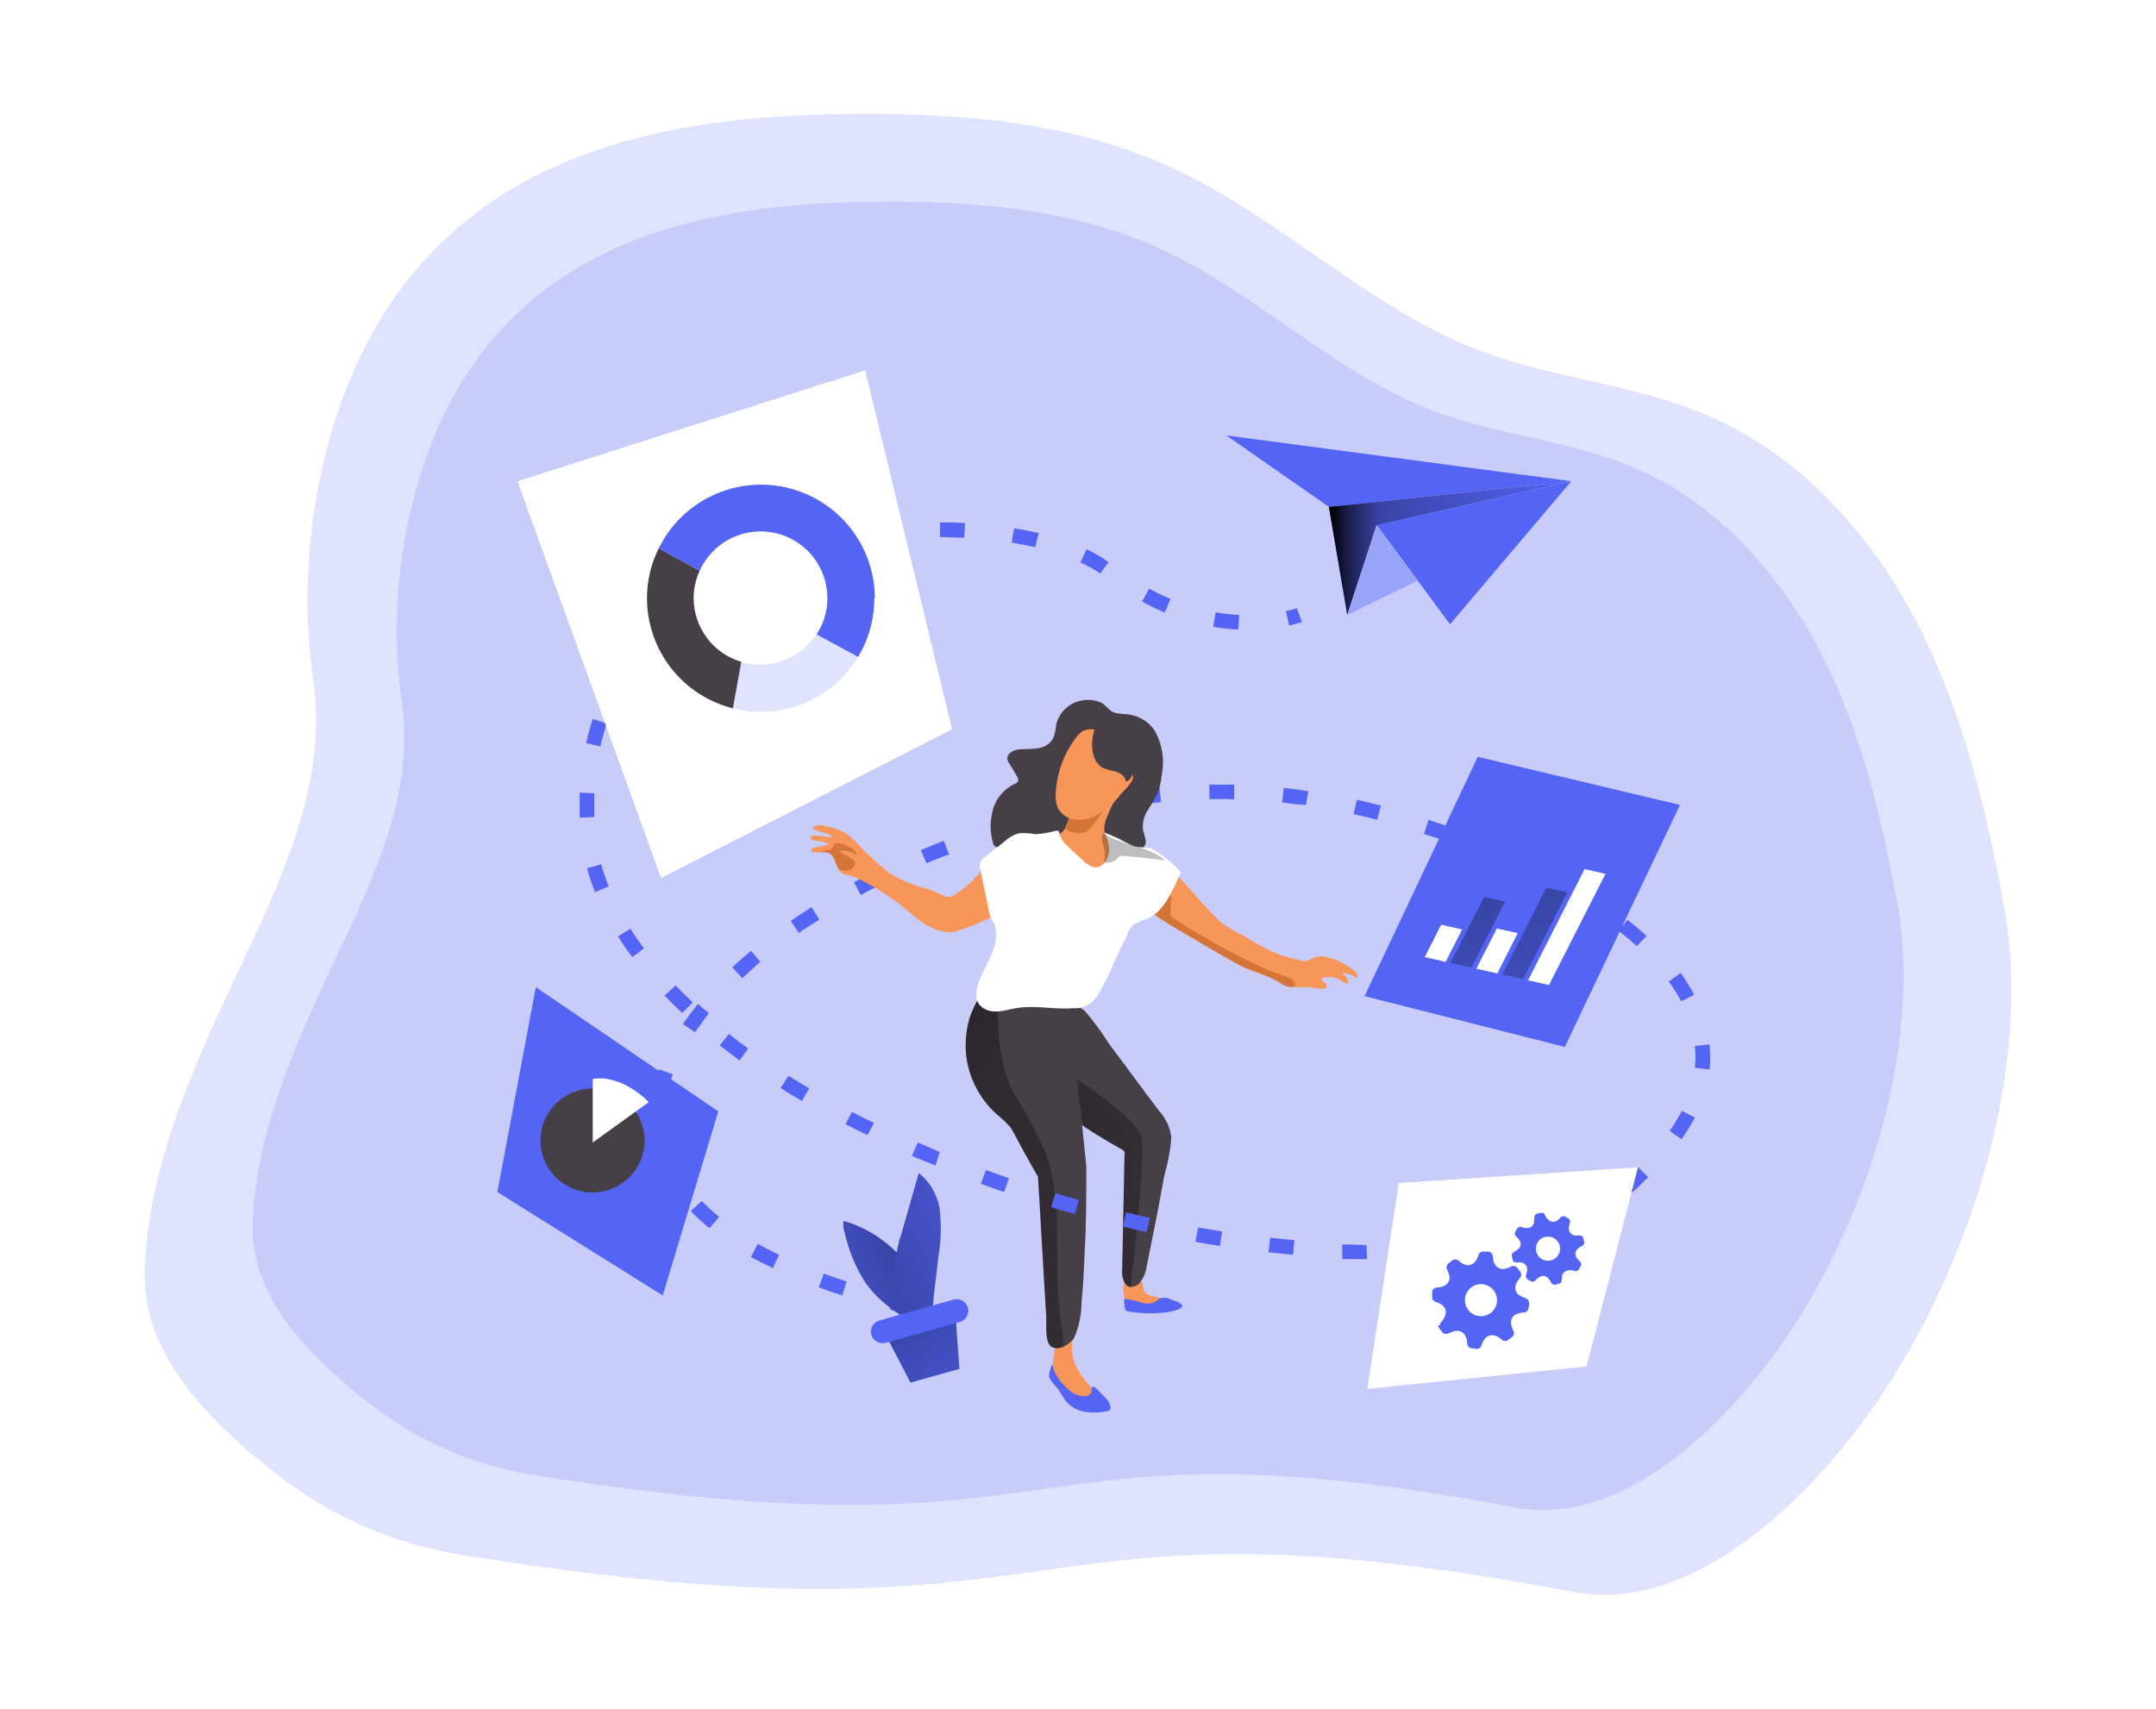 <svg width="492" height="390" viewBox="0 0 492 390" fill="none" xmlns="http://www.w3.org/2000/svg">
<path opacity="0.18" d="M121.253 336.551C107.582 334.309 94.713 328.611 83.868 319.999C71.114 309.967 57.229 296.449 57.656 279.671C58.108 261.89 64.762 244.761 71.968 228.735C81.709 207.092 95.267 184.27 91.677 160.169C88.087 136.068 92.907 107.226 105.612 86.812C125.697 54.66 160.848 46.861 195.998 46.108C219.223 45.632 243.125 47.011 264.291 56.566C286.536 66.598 304.463 85.157 327.059 93.759C342.124 99.427 358.595 100.555 373.333 106.926C391.887 114.976 406.198 130.926 415.463 148.883C424.728 166.84 429.448 186.778 433.038 206.565C438.913 240.021 424.954 281.803 404.842 309.19C391.435 327.397 368.989 348.489 345.915 344.075C228.437 321.804 251.009 357.592 121.253 336.551Z" fill="#5464F4"/>
<g opacity="0.18" filter="url(#filter0_d_20_844)">
<path d="M104.923 354.814C89.464 352.276 74.912 345.827 62.65 336.08C48.228 324.726 32.528 309.427 33.011 290.438C33.522 270.313 41.045 250.926 49.193 232.789C60.209 208.293 75.539 182.463 71.479 155.185C67.419 127.908 72.87 95.265 87.236 72.16C109.948 35.771 149.694 26.944 189.44 26.092C215.7 25.553 242.728 27.114 266.66 37.929C291.814 49.282 312.084 70.287 337.635 80.023C354.669 86.438 373.293 87.715 389.958 94.925C410.938 104.036 427.121 122.089 437.597 142.412C448.073 162.735 453.41 185.301 457.47 207.697C464.113 245.562 448.328 292.85 425.588 323.846C410.427 344.453 385.047 368.325 358.956 363.329C226.12 338.124 251.642 378.628 104.923 354.814Z" fill="#5464F4"/>
</g>
<path d="M279.857 99.377L358.569 109.835L303.258 115.703L279.857 99.377Z" fill="#5464F4"/>
<path d="M303.258 115.703L307.451 140.381L314.154 119.891L358.569 109.835L303.258 115.703Z" fill="#5464F4"/>
<path d="M303.258 115.703L307.451 140.381L314.154 119.891L358.569 109.835L303.258 115.703Z" fill="url(#paint0_linear_20_844)"/>
<path d="M330.901 142.488L314.154 119.891L358.569 109.835L330.901 142.488Z" fill="#5464F4"/>
<path d="M307.451 140.381L323.544 132.531L314.154 119.891L307.451 140.381Z" fill="white"/>
<path opacity="0.59" d="M307.451 140.381L323.544 132.531L314.154 119.891L307.451 140.381Z" fill="#5464F4"/>
<path d="M294.169 142.764L293.441 139.478C294.29 139.311 295.128 139.094 295.951 138.826L297.106 141.961C296.146 142.292 295.164 142.56 294.169 142.764Z" fill="#5464F4"/>
<path d="M192.182 295.672C190.349 295.07 188.567 294.468 186.834 293.816L187.989 290.681C189.671 291.308 191.429 291.91 193.212 292.487L192.182 295.672ZM176.364 289.427C174.607 288.574 172.9 287.697 171.343 286.919L172.925 283.885C174.456 284.737 176.088 285.59 177.796 286.393L176.364 289.427ZM311.945 287.371H306.296V284.01L311.844 284.16L311.945 287.371ZM323.243 287.17L323.067 283.834C324.95 283.834 326.808 283.609 328.591 283.433L328.867 286.769C327.11 286.944 325.227 287.07 323.293 287.17H323.243ZM295.073 286.393L289.474 285.816L289.85 282.48C291.708 282.706 293.541 282.881 295.374 283.057L295.073 286.393ZM340.266 285.189L339.689 281.903C341.521 281.577 343.354 281.201 345.087 280.8L345.84 284.06C343.957 284.587 342.074 284.963 340.166 285.289L340.266 285.189ZM356.762 280.775L355.582 277.665C357.339 276.988 359.021 276.286 360.603 275.533L362.059 278.543C360.277 279.446 358.494 280.198 356.661 280.875L356.762 280.775ZM161.903 280.323C160.399 279.11 158.974 277.803 157.634 276.411L160.145 274.104C161.39 275.397 162.715 276.612 164.112 277.74L161.903 280.323ZM371.901 272.549L369.843 269.89C370.721 269.213 371.575 268.486 372.353 267.734L373.785 266.329L376.119 268.712L374.563 270.191C373.785 271.094 372.755 271.897 371.801 272.649L371.901 272.549ZM150.956 266.831C150.101 265.064 149.428 263.216 148.947 261.313L152.211 260.586C152.584 262.315 153.149 263.997 153.893 265.602L150.956 266.831ZM213.473 266.028L208.075 263.821L209.431 260.762C211.113 261.489 212.82 262.216 214.452 262.918L213.473 266.028ZM383.752 260.034L381.015 258.103C382.044 256.645 382.975 255.12 383.802 253.539L386.765 255.069C385.836 256.827 384.787 258.519 383.627 260.135L383.752 260.034ZM197.957 259.081C196.25 258.254 194.567 257.401 192.935 256.573L194.442 253.79C196.074 254.642 197.731 255.495 199.463 256.297L197.957 259.081ZM182.968 251.282C181.336 250.329 179.704 249.35 178.147 248.347L179.93 245.513C181.461 246.491 183.068 247.47 184.675 248.423L182.968 251.282ZM152.085 250.303L148.796 249.677C149.184 247.765 149.721 245.886 150.403 244.059L153.542 245.212C152.948 246.83 152.478 248.49 152.136 250.178L152.085 250.303ZM390.104 244.084L386.765 243.733C386.861 242.9 386.911 242.063 386.916 241.225C386.913 240.387 386.862 239.549 386.765 238.717L390.104 238.366C390.205 239.341 390.255 240.32 390.255 241.3C390.262 242.187 390.228 243.074 390.155 243.958L390.104 244.084ZM168.782 242.027C167.25 240.899 165.719 239.77 164.263 238.617L166.321 235.983C167.753 237.112 169.234 238.215 170.74 239.319L168.782 242.027ZM158.613 235.582L155.827 233.726C156.881 232.196 158.036 230.666 159.266 229.137L161.777 231.243C160.697 232.673 159.593 234.152 158.613 235.582ZM155.701 231.218C154.295 229.914 152.939 228.56 151.659 227.231L154.169 224.898C155.425 226.202 156.68 227.406 158.086 228.786L155.701 231.218ZM383.652 228.535C382.812 226.966 381.864 225.458 380.815 224.02L383.526 222.039C384.666 223.64 385.698 225.316 386.614 227.055L383.652 228.535ZM169.385 223.268L167.1 220.76C168.456 219.506 169.887 218.252 171.368 216.998L173.502 219.506C172.071 220.81 170.69 222.039 169.385 223.268ZM144.277 218.453C143.122 216.898 142.017 215.318 141.038 213.738L143.875 211.957C144.804 213.462 145.859 214.967 146.964 216.447L144.277 218.453ZM373.508 215.945C372.228 214.766 370.822 213.587 369.34 212.434L371.399 209.926C372.956 211.13 374.412 212.434 375.768 213.613L373.508 215.945ZM182.29 212.935L180.457 210.177C181.988 209.123 183.595 208.07 185.177 207.042L186.985 209.876C185.478 210.854 183.796 211.882 182.29 212.935ZM360.277 206.139C358.745 205.186 357.138 204.258 355.506 203.355L357.138 200.421C358.82 201.349 360.478 202.327 362.034 203.28L360.277 206.139ZM196.45 204.283L194.869 201.349C196.501 200.446 198.208 199.568 199.89 198.841L201.397 201.85C199.739 202.502 198.032 203.38 196.45 204.258V204.283ZM135.791 203.631C135.088 201.825 134.46 199.969 133.958 198.164L137.197 197.286C137.674 198.966 138.251 200.697 138.904 202.302L135.791 203.631ZM345.639 198.389L340.618 196.157L341.923 193.073C343.656 193.825 345.413 194.577 347.095 195.355L345.639 198.389ZM211.44 197.11L210.134 194.026C211.841 193.298 213.624 192.571 215.356 191.894L216.587 195.004C214.879 195.581 213.097 196.308 211.44 197.035V197.11ZM330.223 192.095C328.491 191.493 326.733 190.891 324.95 190.314L325.98 187.129C327.788 187.706 329.595 188.333 331.328 188.935L330.223 192.095ZM227.031 191.091L225.977 187.906C227.785 187.33 229.592 186.753 231.4 186.226L232.354 189.436C230.672 190.038 228.789 190.59 227.031 191.091ZM314.28 187.104C312.497 186.652 310.664 186.201 308.882 185.8L309.635 182.539C311.443 182.941 313.301 183.392 315.133 183.869L314.28 187.104ZM132.276 186.627C132.276 185.724 132.276 184.847 132.276 183.969C132.276 183.091 132.276 181.912 132.276 180.909L135.615 181.06C135.615 182.013 135.615 182.966 135.615 183.969C135.615 184.972 135.615 185.649 135.615 186.477L132.276 186.627ZM243.075 186.627L242.322 183.568C244.155 183.141 246.013 182.74 247.845 182.364L248.498 185.649C246.69 185.875 244.858 186.276 243.075 186.677V186.627ZM298.01 183.718L295.951 183.568L292.587 183.166L292.938 179.831L296.428 180.257L298.562 180.583L298.01 183.718ZM259.445 183.718L258.993 180.408C260.876 180.157 262.759 179.956 264.617 179.781L264.944 183.091C263.111 183.242 261.278 183.568 259.445 183.693V183.718ZM275.991 182.414V179.078C277.874 179.078 279.757 179.078 281.64 179.078V182.439C279.682 182.339 277.824 182.364 275.991 182.389V182.414ZM137.021 170.351L133.757 169.624C134.159 167.743 134.686 165.887 135.263 164.081L138.452 165.134C137.881 166.846 137.403 168.587 137.021 170.351ZM142.846 155.303L139.959 153.623C140.931 151.966 141.987 150.358 143.122 148.808L145.834 150.789C144.738 152.228 143.724 153.726 142.796 155.278L142.846 155.303ZM282.594 143.692C280.667 143.594 278.747 143.385 276.845 143.065L277.397 139.754C279.175 140.054 280.969 140.255 282.77 140.356L282.594 143.692ZM153.09 142.739L150.83 140.231C152.236 138.977 153.717 137.723 155.274 136.569L157.283 139.253C155.827 140.381 154.395 141.535 153.09 142.739ZM265.822 139.804C264.045 139.066 262.31 138.228 260.625 137.296L262.232 134.362C263.816 135.22 265.441 135.999 267.103 136.695L265.822 139.804ZM166.522 133.409L164.941 130.45C166.598 129.597 168.33 128.744 169.962 127.942L171.318 131.002C169.761 131.804 168.079 132.607 166.522 133.409ZM251.084 130.901C249.652 129.924 248.131 129.084 246.54 128.393L247.946 125.359C249.706 126.18 251.387 127.163 252.967 128.293L251.084 130.901ZM181.763 127.24L180.783 124.03C182.566 123.503 184.424 123.001 186.282 122.525L187.06 125.785C185.278 126.211 183.495 126.713 181.763 127.24ZM236.246 124.907C234.538 124.506 232.731 124.155 230.873 123.854L231.4 120.569C233.333 120.87 235.216 121.246 237.024 121.672L236.246 124.907ZM198.032 123.704L197.555 120.393C199.413 120.142 201.321 119.917 203.204 119.741L203.506 123.077C201.547 123.377 199.714 123.377 198.032 123.704ZM220.051 122.725C218.244 122.725 216.386 122.575 214.528 122.575V119.239C216.436 119.239 218.344 119.239 220.202 119.39L220.051 122.725Z" fill="#5464F4"/>
<path d="M205.866 299.559L203.054 298.932L203.882 295.672C204.786 295.923 205.665 296.148 206.569 296.349L205.866 299.559Z" fill="#5464F4"/>
<path d="M241.016 165.41C240.939 166.541 240.676 167.651 240.238 168.696C239.856 169.277 239.349 169.765 238.754 170.125C238.159 170.485 237.491 170.708 236.798 170.777C235.417 171.003 234.011 170.903 232.63 171.028C231.249 171.153 229.743 171.956 229.894 173.235C229.965 173.627 230.128 173.997 230.371 174.313L232.053 177.147C232.271 177.425 232.378 177.773 232.354 178.125C232.354 178.602 231.726 178.853 231.274 179.053C230.136 179.633 229.131 180.443 228.322 181.432C227.514 182.421 226.921 183.566 226.579 184.797C225.894 187.258 225.894 189.859 226.579 192.32C226.6 192.493 226.656 192.659 226.742 192.81C226.828 192.961 226.944 193.093 227.082 193.198C227.312 193.323 227.572 193.384 227.835 193.374C228.623 193.507 229.376 193.799 230.049 194.229C230.722 194.66 231.301 195.222 231.752 195.882C232.623 197.25 233.403 198.674 234.087 200.145C235.968 203.669 238.715 206.658 242.071 208.829C245.426 211.001 249.28 212.285 253.269 212.559C253.922 212.624 254.581 212.547 255.202 212.334C255.945 211.958 256.544 211.35 256.909 210.603C258.642 207.443 258.139 203.656 258.265 200.195C258.257 198.478 258.581 196.775 259.219 195.179C259.621 194.276 259.997 194.226 260.575 193.7C260.85 193.519 261.076 193.273 261.234 192.985C261.391 192.696 261.475 192.373 261.479 192.044C261.345 191.191 261.135 190.352 260.851 189.537C260.643 187.961 260.999 186.362 261.855 185.022C262.706 183.711 263.486 182.355 264.19 180.959C264.68 179.663 264.984 178.303 265.094 176.922C265.811 173.396 265.213 169.73 263.412 166.614C262.708 165.619 261.799 164.784 260.747 164.166C259.696 163.548 258.524 163.16 257.311 163.028C256.315 162.999 255.323 162.882 254.348 162.677C252.867 162.2 252.365 160.67 250.808 160.169C249.461 159.699 248.009 159.612 246.615 159.918C245.257 160.209 244.009 160.88 243.018 161.853C242.027 162.825 241.333 164.059 241.016 165.41Z" fill="#473F47"/>
<path d="M248.574 316.136C249.492 316.937 250.28 317.876 250.909 318.92C251.032 319.114 251.085 319.344 251.059 319.572C251.059 319.923 250.582 320.124 250.205 320.224C248.649 320.626 247.003 320.496 245.529 319.855C244.055 319.214 242.837 318.1 242.071 316.688C240.908 315.025 240.278 313.049 240.263 311.02L240.69 307.76C240.741 307.254 240.86 306.756 241.041 306.28C241.284 305.817 241.597 305.393 241.97 305.026C242.59 304.328 243.341 303.757 244.18 303.346C244.277 303.312 244.384 303.312 244.481 303.346C244.682 303.346 244.782 303.597 244.833 303.772C244.972 304.609 244.921 305.466 244.682 306.28C244.39 308.669 244.95 311.085 246.264 313.102C246.899 314.209 247.675 315.229 248.574 316.136Z" fill="#F89659"/>
<path d="M256.985 297.678C257.032 297.932 257.135 298.171 257.286 298.38C257.418 298.553 257.59 298.691 257.788 298.782C258.645 299.137 259.581 299.258 260.5 299.133C261.629 299.133 262.734 298.907 263.839 298.732C264.153 298.735 264.463 298.658 264.74 298.509C265.017 298.36 265.251 298.143 265.421 297.879C265.502 297.581 265.479 297.265 265.356 296.982C265.232 296.7 265.016 296.467 264.743 296.324C264.195 296.044 263.598 295.874 262.985 295.822C262.367 295.743 261.793 295.461 261.353 295.02C260.726 294.242 261.002 293.013 260.349 292.261C259.948 291.961 259.482 291.762 258.988 291.679C258.495 291.596 257.988 291.632 257.512 291.785C255.478 292.412 256.558 296.249 256.985 297.678Z" fill="#F89659"/>
<path d="M265.822 267.809C265.697 268.335 265.596 268.862 265.496 269.389C264.366 275.909 262.985 282.405 261.705 288.9C261.545 290.33 260.969 291.682 260.048 292.788C259.796 293.099 259.473 293.346 259.106 293.508C258.739 293.669 258.339 293.74 257.939 293.716H257.713C256.658 293.365 256.056 291.885 256.056 290.405L256.608 263.821C256.695 263.509 256.695 263.18 256.608 262.868C256.4 262.586 256.124 262.362 255.804 262.216C255.051 261.815 254.323 261.389 253.595 260.962C251.36 259.683 249.176 258.304 247.042 256.874C244.18 254.943 241.393 252.912 238.706 250.73C236.754 249.542 235.205 247.794 234.262 245.714C233.369 243.156 232.346 240.645 231.199 238.19C229.872 235.091 228.293 232.105 226.479 229.262C226.253 228.936 225.399 227.281 224.922 227.206L243.175 229.212C244.794 229.141 246.377 229.698 247.594 230.767C249.583 233.086 251.396 235.551 253.018 238.14C256.809 243.156 260.55 248.347 264.416 253.438C266.003 255.141 267.013 257.3 267.304 259.608C267.088 262.384 266.592 265.132 265.822 267.809Z" fill="#473F47"/>
<path d="M245.084 305.453C244.837 305.795 244.541 306.1 244.205 306.356C243.688 306.805 243.114 307.185 242.498 307.484H242.322C241.622 307.773 240.837 307.773 240.137 307.484C238.305 306.707 238.857 302.217 238.757 300.462C238.581 297.703 238.43 294.97 238.254 292.211C237.953 286.844 237.627 281.477 237.325 276.085C237.175 273.577 236.999 271.069 236.873 268.561L235.944 266.931L235.518 266.204L235.015 265.326L234.488 264.348C234.187 263.846 233.886 263.295 233.559 262.718C233.032 261.74 232.53 260.711 232.003 259.708C231.674 259.035 231.305 258.381 230.898 257.752C230.763 257.54 230.612 257.338 230.446 257.15C229.441 256.062 228.358 255.048 227.207 254.116C223.734 250.884 221.423 246.601 220.629 241.927C220.421 240.651 220.337 239.357 220.378 238.065C220.405 236.056 220.726 234.062 221.332 232.146C221.807 230.779 222.412 229.46 223.14 228.209C223.711 227.096 224.476 226.094 225.399 225.249C225.831 224.85 226.323 224.52 226.856 224.271C230.32 222.691 233.835 226.629 236.246 228.71C238.656 230.792 242.824 233.726 244.13 236.861C245.435 239.996 247.896 266.329 247.896 266.329C247.896 272.8 247.896 279.27 247.519 285.715C247.368 289.552 247.193 293.39 246.816 297.202C246.799 300.04 246.21 302.846 245.084 305.453Z" fill="#473F47"/>
<path d="M242.498 307.484H242.322C241.622 307.773 240.837 307.773 240.137 307.484C238.305 306.707 238.857 302.217 238.756 300.462C238.581 297.703 238.43 294.97 238.254 292.211C237.953 286.844 237.627 281.477 237.325 276.085C237.175 273.577 236.999 271.069 236.873 268.561L235.944 266.931L235.518 266.204L235.015 265.326L234.488 264.348C234.187 263.846 233.886 263.295 233.559 262.718L231.777 259.533L230.446 257.025C229.441 255.937 228.358 254.923 227.207 253.99C223.758 250.792 221.449 246.556 220.629 241.927C220.421 240.651 220.337 239.357 220.378 238.065C220.405 236.056 220.726 234.062 221.332 232.146C221.807 230.779 222.412 229.46 223.14 228.209C223.711 227.096 224.476 226.094 225.399 225.249C225.601 225.435 225.779 225.646 225.927 225.876C227.835 228.61 227.734 232.196 227.935 235.532C228.061 239.693 228.911 243.8 230.446 247.67L231.124 249.05C231.214 249.247 231.315 249.439 231.425 249.626C234.042 253.773 236.366 258.097 238.38 262.567C242.322 272.599 240.891 283.584 241.393 294.217C241.548 297.159 241.866 300.089 242.347 302.995C242.643 304.473 242.694 305.99 242.498 307.484Z" fill="url(#paint1_linear_20_844)"/>
<path d="M298.738 225.325C297.709 225.325 296.679 225.325 295.675 225.325C294.62 225.241 293.586 224.987 292.612 224.572C291.683 224.146 290.905 223.494 289.951 223.093C287.992 222.24 285.858 221.839 283.95 220.861C281.063 219.406 278.276 217.751 275.514 216.121L268.835 212.158C266.579 210.869 264.392 209.462 262.282 207.945L261.052 206.992C260.449 206.49 259.696 205.938 258.943 206.164C258.637 206.309 258.364 206.513 258.139 206.766C257.266 207.961 256.713 209.36 256.533 210.829C256.202 212.109 255.704 213.34 255.051 214.49C253.821 216.748 252.666 219.055 251.335 221.237C250.368 223.371 249.005 225.303 247.318 226.93C246.21 227.516 244.944 227.735 243.703 227.557C241.049 227.201 238.367 227.101 235.693 227.256C234.47 227.544 233.229 227.745 231.977 227.858C230.044 227.817 228.172 227.167 226.63 226.002C225.274 224.948 225.876 223.494 226.429 222.114C228.538 216.622 230.622 213.412 228.161 207.769C228.638 208.873 218.419 212.785 217.139 212.785C211.791 212.785 208.602 208.873 204.585 205.838C202.197 204.087 199.679 202.519 197.053 201.148C196.255 200.684 195.414 200.298 194.542 199.995C193.714 199.719 192.634 199.744 192.031 199.167C191.78 198.938 191.561 198.676 191.379 198.39C191.046 197.872 190.776 197.316 190.575 196.734C190.407 196.041 190.051 195.408 189.546 194.903C188.788 194.46 187.889 194.326 187.035 194.527C186.576 194.577 186.113 194.577 185.654 194.527C185.567 194.525 185.481 194.503 185.403 194.464C185.325 194.425 185.257 194.37 185.202 194.302C185.139 194.219 185.105 194.117 185.105 194.013C185.105 193.909 185.139 193.808 185.202 193.725C185.377 193.606 185.573 193.521 185.78 193.474L189.219 192.747C188.24 191.894 186.709 192.12 185.504 191.718C185.341 191.675 185.194 191.588 185.077 191.468C185.018 191.328 185.016 191.171 185.073 191.03C185.129 190.889 185.239 190.776 185.378 190.715C185.673 190.626 185.987 190.626 186.282 190.715L189.998 191.142C188.893 189.787 186.533 190.189 185.403 188.859C185.842 188.566 186.348 188.387 186.874 188.338C187.401 188.29 187.931 188.374 188.416 188.584C189.862 188.79 191.263 189.239 192.559 189.913C193.346 190.371 194.072 190.927 194.718 191.568C197.2 194.259 199.868 196.773 202.702 199.092C204.683 200.382 206.828 201.403 209.079 202.126C210.059 202.477 211.088 202.703 212.067 203.029C213.046 203.355 214.277 203.957 215.356 204.409C215.758 204.622 216.207 204.734 216.662 204.735C217.027 204.665 217.376 204.529 217.691 204.333C219.958 202.946 221.964 201.172 223.617 199.092C225.399 196.985 227.483 195.129 229.366 193.123C230.096 192.262 231.004 191.569 232.028 191.091C233.936 190.439 235.97 191.392 238.003 191.468C238.851 191.509 239.699 191.373 240.49 191.066C241.282 190.759 242 190.289 242.598 189.687C243.778 188.308 243.728 186.251 245.109 184.872C245.884 184.138 246.849 183.634 247.896 183.417C249.043 183.046 250.16 182.585 251.235 182.038C252.089 181.637 253.168 181.26 253.921 181.837C254.038 181.913 254.134 182.017 254.2 182.14C254.266 182.263 254.299 182.4 254.298 182.539C254.293 182.783 254.214 183.019 254.072 183.217C253.538 184.26 253.061 185.332 252.641 186.427C252.1 187.531 251.891 188.768 252.038 189.988C252.39 191.718 254.549 192.697 256.005 193.323C258.114 194.226 260.449 194.377 262.558 195.23C264.661 196.2 266.548 197.581 268.107 199.292C270.618 201.8 272.702 204.308 274.987 206.816C276.142 208.07 277.322 209.324 278.602 210.503C280.303 211.702 282.1 212.759 283.975 213.663C286.048 215.023 288.222 216.222 290.478 217.249C292.089 217.97 293.772 218.516 295.499 218.879C296.202 219.082 296.914 219.249 297.634 219.381C298.387 219.381 298.788 219.13 299.416 218.754C300.374 218.255 301.48 218.121 302.529 218.378C304.795 218.88 306.916 219.892 308.731 221.337C309.258 221.688 309.836 222.215 309.735 222.842C309.762 222.923 309.762 223.011 309.735 223.093C309.534 223.268 309.233 223.093 309.007 222.917C308.23 222.356 307.275 222.098 306.321 222.19C307.024 222.741 307.777 223.419 307.702 224.296C307.727 224.361 307.727 224.432 307.702 224.497C307.667 224.515 307.628 224.524 307.589 224.524C307.549 224.524 307.511 224.515 307.476 224.497C306.697 224.497 306.12 223.77 305.392 223.419C304.685 223.096 303.907 222.958 303.132 223.017C302.781 223.017 301.651 223.017 301.651 223.469C301.629 223.542 301.629 223.621 301.651 223.694C301.861 223.967 302.106 224.212 302.379 224.422C302.515 224.524 302.619 224.664 302.677 224.825C302.735 224.985 302.744 225.159 302.705 225.325C302.529 225.676 302.052 225.726 301.651 225.701C300.596 225.651 299.692 225.425 298.738 225.325Z" fill="#F89659"/>
<path d="M295.575 224.973C295.3 225.144 294.992 225.255 294.671 225.299C293.632 225.227 292.648 224.803 291.884 224.096C289.301 222.813 286.633 221.707 283.9 220.785C281.012 219.331 278.225 217.675 275.464 216.045L268.835 212.158C266.579 210.869 264.392 209.462 262.282 207.945C262.86 208.371 265.245 204.76 265.647 204.434C267.982 202.528 267.153 206.615 267.103 207.995C267.052 208.268 267.052 208.549 267.103 208.822C267.284 209.179 267.574 209.469 267.931 209.65C272.149 212.409 276.493 214.967 280.962 217.324C283.222 218.503 285.557 219.581 287.842 220.735C289.725 221.688 291.758 222.24 293.717 223.017C294.545 223.343 295.474 223.845 295.499 224.723C295.537 224.802 295.563 224.887 295.575 224.973Z" fill="#D57439"/>
<path d="M243.853 186.301C243.913 187.179 243.703 188.054 243.251 188.809C242.598 189.687 246.967 190.841 248.272 189.587C249.634 188.059 250.892 186.442 252.038 184.746L243.853 186.301Z" fill="#D57439"/>
<path d="M249.025 186.602C247.626 187.146 246.096 187.259 244.632 186.928C243.907 186.749 243.231 186.411 242.653 185.938C242.075 185.465 241.61 184.87 241.292 184.195C240.976 183.276 240.848 182.304 240.916 181.336C241.075 176.64 242.689 172.11 245.536 168.37C245.955 167.75 246.503 167.228 247.142 166.84C248.01 166.421 249.001 166.332 249.929 166.589C251.717 167.061 253.303 168.099 254.449 169.548C255.583 170.977 256.544 172.534 257.311 174.188C257.863 175.216 258.893 176.846 258.416 178.05C257.72 179.163 256.875 180.175 255.905 181.06C254.163 183.501 251.783 185.419 249.025 186.602Z" fill="#F89659"/>
<path d="M250.406 227.306C249.819 228.24 248.986 228.995 247.999 229.49C247.012 229.986 245.908 230.201 244.807 230.115C240.464 230.466 236.095 229.337 231.777 230.115C230.446 230.34 229.266 230.742 227.81 230.842H227.433C226.702 230.911 225.965 230.808 225.281 230.543C224.597 230.277 223.984 229.856 223.491 229.312C222.135 227.532 222.989 224.973 223.868 222.892C225.5 219.155 228.563 214.867 226.805 210.703C226.579 210.252 226.278 209.851 226.077 209.399C225.871 208.909 225.727 208.395 225.65 207.869L224.998 204.659C224.546 202.528 224.119 200.396 223.667 198.239C223.566 197.81 223.566 197.364 223.667 196.935C223.888 196.374 224.284 195.899 224.797 195.581L229.341 191.969C230.225 191.141 231.292 190.531 232.455 190.189C233.688 190.081 234.931 190.148 236.145 190.389C237.762 190.33 239.364 190.069 240.916 189.612C241.117 189.612 241.343 189.612 241.493 189.612C241.65 189.764 241.74 189.971 241.744 190.189C241.919 190.894 242.244 191.553 242.698 192.12C243.023 192.52 243.376 192.897 243.753 193.248L244.23 193.7L246.967 196.208C247.541 196.814 248.211 197.322 248.95 197.712C251.461 198.841 253.244 195.831 253.118 193.599C252.974 192.346 252.599 191.13 252.013 190.013C253.168 190.464 254.323 190.966 255.478 191.493C256.524 192.116 257.615 192.66 258.742 193.123C260.5 193.599 262.182 193.123 263.764 194.226C265.853 195.584 267.775 197.183 269.488 198.991L268.333 201.65C266.802 204.86 265.019 208.321 261.755 209.725C260.901 210.076 260.023 210.302 259.244 210.703C257.838 211.406 257.688 212.509 257.06 213.763C255.98 215.945 254.901 218.127 253.921 220.334C252.94 222.749 251.765 225.081 250.406 227.306Z" fill="white"/>
<path d="M254.951 195.932C255.154 195.684 255.412 195.487 255.704 195.355C255.943 195.292 256.194 195.292 256.432 195.355C259.596 195.606 262.759 195.957 265.898 196.383C262.006 192.922 255.855 193.073 251.687 190.138C251.109 191.217 251.687 192.471 251.988 193.65C252.164 194.712 252.164 195.797 251.988 196.86C252.52 196.983 253.075 196.962 253.596 196.798C254.117 196.635 254.585 196.336 254.951 195.932Z" fill="url(#paint2_linear_20_844)"/>
<path d="M193.563 198.615C192.869 198.796 192.133 198.734 191.479 198.44C191.142 197.925 190.872 197.368 190.676 196.784C190.507 196.091 190.151 195.458 189.646 194.954C188.888 194.513 187.99 194.378 187.136 194.577C187.61 194.278 188.156 194.113 188.717 194.101C189.019 194.092 189.314 194.009 189.576 193.861C189.839 193.712 190.061 193.502 190.224 193.248C190.224 193.048 190.224 192.797 190.475 192.621C190.726 192.446 191.128 192.396 191.479 192.446C192.189 192.617 192.879 192.86 193.538 193.173C194.011 193.347 194.446 193.611 194.818 193.95C194.998 194.085 195.148 194.254 195.261 194.448C195.373 194.642 195.445 194.857 195.471 195.079C195.245 195.079 194.919 194.828 194.693 194.703C194.405 194.553 194.102 194.436 193.789 194.352C193.151 194.182 192.489 194.122 191.831 194.176C191.831 194.176 191.63 194.176 191.605 194.176C191.58 194.176 191.605 194.402 191.755 194.477C192.684 195.204 193.864 195.556 194.768 196.333C194.915 196.419 195.03 196.551 195.095 196.709C195.181 196.918 195.181 197.152 195.095 197.361C194.972 197.686 194.765 197.973 194.497 198.193C194.228 198.413 193.906 198.559 193.563 198.615Z" fill="#D57439"/>
<path d="M267.128 296.575C266.749 296.362 266.328 296.234 265.895 296.2C265.461 296.165 265.025 296.225 264.617 296.374C264.241 296.628 263.88 296.904 263.538 297.202C262.457 297.629 261.254 297.629 260.173 297.202C258.986 296.831 257.767 296.571 256.533 296.424C256.533 296.424 256.533 298.932 256.985 299.158C257.575 299.364 258.193 299.482 258.817 299.509C261.318 299.831 263.849 299.831 266.35 299.509C267.053 299.358 269.413 298.982 269.739 298.205C270.065 297.427 267.781 296.8 267.128 296.575Z" fill="#5464F4"/>
<path d="M252.591 319.397C253.044 319.901 253.333 320.53 253.419 321.202C253.431 321.437 253.36 321.667 253.218 321.855C253.05 321.981 252.85 322.059 252.641 322.08C250.991 322.443 249.288 322.494 247.619 322.231C245.974 321.974 244.467 321.159 243.351 319.923C242.623 319.046 242.146 317.992 241.468 317.089C240.79 316.187 240.163 315.61 239.635 314.782C239.108 313.955 239.635 312.475 240.037 311.572C240.489 311.572 240.338 312.45 240.539 312.851C241.223 314.325 242.196 315.647 243.401 316.738C243.917 317.329 244.548 317.807 245.257 318.144C245.965 318.48 246.735 318.668 247.519 318.695C247.804 318.695 248.085 318.626 248.339 318.496C248.592 318.365 248.811 318.175 248.975 317.942C249.226 317.541 248.975 316.613 249.402 316.462C249.829 316.312 252.189 318.996 252.591 319.397Z" fill="#5464F4"/>
<path d="M258.039 293.716H257.813C256.759 293.365 256.156 291.885 256.156 290.405L256.608 263.821C256.695 263.509 256.695 263.18 256.608 262.868C256.4 262.586 256.124 262.362 255.804 262.216C255.051 261.815 254.323 261.389 253.595 260.962C251.36 259.683 249.176 258.304 247.042 256.874L245.736 246.266C245.736 246.266 258.968 255.018 260.349 259.131C261.73 263.244 258.039 293.716 258.039 293.716Z" fill="url(#paint3_linear_20_844)"/>
<path d="M251.737 175.291C252.735 175.66 253.759 175.953 254.8 176.169C255.83 176.52 256.859 177.298 256.884 178.351C257.763 178.351 258.24 177.348 258.491 176.52C258.999 175.137 259.337 173.697 259.495 172.232C259.637 170.763 259.284 169.289 258.491 168.044C257.06 166.012 251.762 162.2 250.08 165.761C248.799 168.52 248.649 173.686 251.737 175.291Z" fill="#473F47"/>
<path d="M278.376 284.386C276.518 284.085 274.66 283.784 272.802 283.433L273.405 280.148C275.238 280.474 277.071 280.8 278.903 281.076L278.376 284.386Z" fill="#5464F4"/>
<path d="M261.68 281.226C259.847 280.825 258.039 280.399 256.206 279.947L256.985 276.712L262.408 277.966L261.68 281.226Z" fill="#5464F4"/>
<path d="M245.284 277.113L239.861 275.533L240.84 272.323C242.623 272.875 244.406 273.376 246.188 273.878L245.284 277.113Z" fill="#5464F4"/>
<path d="M229.14 272.072C227.383 271.47 225.6 270.843 223.843 270.191L224.998 267.056L230.245 268.912L229.14 272.072Z" fill="#5464F4"/>
<path d="M311.392 227.356L337.228 172.733L383.376 183.718L357.088 238.943L311.392 227.356Z" fill="#5464F4"/>
<path d="M118.09 109.835L197.43 84.53L217.264 166.439L150.855 200.396L118.09 109.835Z" fill="white"/>
<path d="M113.495 272.072L151.232 295.672L163.911 253.664L122.283 225.299L113.495 272.072Z" fill="#5464F4"/>
<path d="M312.02 316.989L319.201 270.016L373.785 266.429L362.059 311.873L312.02 316.989Z" fill="white"/>
<path d="M329.897 219.531L325.126 218.453L328.867 211.054L333.663 212.133L329.897 219.531Z" fill="white"/>
<path d="M335.797 220.835L331.001 219.782L338.659 204.709L343.455 205.763L335.797 220.835Z" fill="#5464F4"/>
<path d="M341.697 222.165L336.902 221.086L341.572 211.907L346.342 212.986L341.697 222.165Z" fill="white"/>
<path d="M347.572 223.494L342.802 222.415L352.895 202.578L357.666 203.656L347.572 223.494Z" fill="#5464F4"/>
<path d="M335.797 220.835L331.001 219.782L338.659 204.709L343.455 205.763L335.797 220.835Z" fill="url(#paint4_linear_20_844)"/>
<path d="M347.572 223.494L342.802 222.415L352.895 202.578L357.666 203.656L347.572 223.494Z" fill="url(#paint5_linear_20_844)"/>
<path d="M353.473 224.823L348.702 223.745L361.607 198.364L366.378 199.443L353.473 224.823Z" fill="white"/>
<path d="M158.287 136.594C158.276 134.412 158.747 132.254 159.668 130.274L150.328 125.133C148.551 128.692 147.631 132.617 147.641 136.594C147.66 142.355 149.597 147.947 153.147 152.487C156.697 157.028 161.659 160.26 167.25 161.673L169.159 151.065C166.035 150.132 163.294 148.222 161.337 145.618C159.38 143.013 158.311 139.851 158.287 136.594Z" fill="#473F47"/>
<path opacity="0.18" d="M195.823 149.936C193.501 153.772 190.226 156.943 186.314 159.14C182.403 161.337 177.989 162.487 173.502 162.476C171.351 162.477 169.209 162.207 167.125 161.673L169.033 151.065C170.483 151.499 171.989 151.719 173.502 151.717C176.063 151.722 178.584 151.081 180.832 149.853C183.079 148.626 184.979 146.851 186.357 144.695L195.823 149.936Z" fill="#5464F4"/>
<path d="M199.513 136.594C199.52 141.294 198.244 145.907 195.823 149.936L186.357 144.795C187.499 143.036 188.265 141.059 188.606 138.99C188.948 136.921 188.858 134.804 188.341 132.771C187.825 130.738 186.894 128.834 185.606 127.178C184.319 125.522 182.702 124.149 180.859 123.146C179.015 122.143 176.984 121.531 174.892 121.349C172.801 121.167 170.694 121.418 168.705 122.087C166.715 122.757 164.886 123.829 163.33 125.238C161.775 126.647 160.528 128.362 159.668 130.274L150.328 125.133C152.916 119.869 157.213 115.636 162.518 113.123C167.823 110.61 173.824 109.965 179.542 111.294C185.261 112.624 190.36 115.848 194.009 120.442C197.659 125.036 199.643 130.73 199.639 136.594H199.513Z" fill="#5464F4"/>
<path d="M328.591 302.493C328.584 302.35 328.607 302.207 328.659 302.073C328.711 301.939 328.791 301.817 328.892 301.716C329.36 301.241 329.697 300.653 329.872 300.011C329.978 299.606 329.956 299.178 329.807 298.787C329.659 298.396 329.392 298.061 329.043 297.829C328.615 297.506 328.129 297.268 327.612 297.126C327.355 297.056 327.133 296.896 326.985 296.674C326.837 296.453 326.775 296.186 326.808 295.923C326.808 295.597 326.808 295.245 326.808 294.919C326.818 294.768 326.857 294.62 326.925 294.483C326.992 294.347 327.085 294.225 327.199 294.125C327.314 294.025 327.447 293.948 327.591 293.899C327.735 293.851 327.887 293.831 328.039 293.841C328.533 293.834 329.021 293.723 329.47 293.515C329.953 293.328 330.348 292.967 330.577 292.502C330.805 292.037 330.849 291.503 330.7 291.007C330.579 290.568 330.419 290.14 330.223 289.728C330.107 289.49 330.079 289.219 330.144 288.962C330.208 288.705 330.36 288.479 330.575 288.324C330.836 288.137 331.088 287.936 331.328 287.722C331.551 287.551 331.825 287.458 332.106 287.458C332.387 287.458 332.661 287.551 332.884 287.722C333.252 288.092 333.687 288.39 334.165 288.599C334.601 288.785 335.087 288.817 335.544 288.689C336 288.561 336.399 288.282 336.676 287.897C337.007 287.444 337.254 286.934 337.404 286.393C337.49 286.14 337.664 285.928 337.895 285.794C338.126 285.66 338.397 285.615 338.659 285.665H339.663C339.932 285.69 340.181 285.815 340.363 286.014C340.544 286.214 340.644 286.474 340.643 286.744C340.67 287.392 340.841 288.026 341.145 288.599C341.367 288.971 341.698 289.266 342.093 289.445C342.488 289.625 342.928 289.679 343.354 289.603C343.843 289.5 344.316 289.331 344.76 289.101C345.018 288.951 345.324 288.906 345.614 288.976C345.905 289.046 346.156 289.226 346.317 289.477C346.493 289.778 346.769 290.029 346.97 290.33C347.105 290.541 347.166 290.791 347.144 291.041C347.121 291.291 347.016 291.526 346.844 291.709C346.464 292.098 346.165 292.558 345.965 293.064C345.743 293.556 345.723 294.117 345.911 294.624C346.099 295.131 346.48 295.543 346.97 295.772C347.335 295.988 347.722 296.164 348.125 296.299C348.363 296.366 348.572 296.512 348.718 296.712C348.863 296.912 348.937 297.155 348.928 297.402C348.928 297.804 348.928 298.205 348.777 298.631C348.74 298.895 348.607 299.135 348.403 299.307C348.199 299.478 347.939 299.568 347.673 299.559C347.081 299.585 346.5 299.73 345.965 299.985C345.56 300.177 345.229 300.498 345.024 300.897C344.82 301.296 344.754 301.752 344.836 302.192C344.917 302.707 345.078 303.207 345.313 303.672C345.395 303.796 345.451 303.936 345.478 304.082C345.505 304.229 345.502 304.379 345.469 304.525C345.436 304.67 345.374 304.807 345.287 304.928C345.2 305.048 345.089 305.15 344.961 305.227L344.258 305.754C344.051 305.959 343.771 306.074 343.48 306.074C343.188 306.074 342.908 305.959 342.701 305.754C342.292 305.364 341.804 305.065 341.27 304.876C340.823 304.7 340.329 304.684 339.872 304.83C339.414 304.976 339.021 305.276 338.76 305.678C338.449 306.11 338.22 306.595 338.082 307.108C338.007 307.353 337.846 307.563 337.63 307.701C337.414 307.839 337.156 307.895 336.902 307.86L335.722 307.71C335.481 307.666 335.262 307.544 335.098 307.362C334.935 307.181 334.836 306.95 334.818 306.707C334.81 306.1 334.673 305.501 334.416 304.951C334.211 304.487 333.841 304.114 333.377 303.906C332.914 303.698 332.389 303.668 331.905 303.823C331.432 303.952 330.97 304.12 330.524 304.324C330.299 304.44 330.041 304.478 329.791 304.432C329.542 304.387 329.314 304.261 329.143 304.073C328.892 303.747 328.641 303.446 328.415 303.095C328.302 302.9 328.217 302.688 328.164 302.468L328.591 302.493ZM337.981 293.089C337.255 293.084 336.544 293.294 335.938 293.694C335.332 294.093 334.858 294.663 334.577 295.332C334.295 296 334.219 296.737 334.358 297.449C334.496 298.161 334.844 298.816 335.355 299.33C335.867 299.845 336.52 300.196 337.232 300.34C337.943 300.483 338.682 300.412 339.353 300.135C340.024 299.859 340.598 299.39 341.002 298.787C341.406 298.184 341.622 297.475 341.622 296.75C341.622 296.265 341.525 295.785 341.338 295.337C341.151 294.89 340.876 294.484 340.53 294.143C340.185 293.803 339.775 293.534 339.324 293.353C338.874 293.172 338.392 293.082 337.906 293.089H337.981Z" fill="#5464F4"/>
<path d="M356.36 291.86C356.372 292.002 356.372 292.144 356.36 292.286C356.352 292.46 356.286 292.626 356.172 292.758C356.058 292.89 355.903 292.98 355.732 293.013L354.979 293.214C354.782 293.268 354.573 293.249 354.389 293.162C354.204 293.074 354.058 292.924 353.975 292.738C353.799 292.437 353.623 292.136 353.422 291.86C353.29 291.684 353.123 291.537 352.932 291.428C352.74 291.32 352.528 291.251 352.309 291.228C352.09 291.204 351.869 291.226 351.659 291.292C351.449 291.357 351.254 291.465 351.087 291.609C350.835 291.797 350.6 292.007 350.384 292.236C350.253 292.387 350.074 292.487 349.876 292.519C349.679 292.551 349.477 292.513 349.305 292.412L348.702 292.06C348.492 291.957 348.33 291.777 348.251 291.557C348.171 291.337 348.18 291.095 348.275 290.882C348.398 290.534 348.474 290.171 348.501 289.803C348.53 289.403 348.402 289.007 348.144 288.698C347.887 288.389 347.52 288.192 347.12 288.148C346.727 288.123 346.333 288.123 345.94 288.148C345.744 288.143 345.556 288.066 345.413 287.932C345.27 287.798 345.18 287.616 345.162 287.421C345.127 287.208 345.076 286.999 345.011 286.794C344.95 286.59 344.964 286.371 345.052 286.178C345.139 285.984 345.295 285.829 345.488 285.74C345.865 285.56 346.212 285.323 346.518 285.038C346.791 284.792 346.965 284.455 347.007 284.09C347.048 283.725 346.955 283.358 346.744 283.057C346.54 282.787 346.322 282.527 346.091 282.28C345.986 282.212 345.896 282.124 345.827 282.019C345.759 281.914 345.714 281.796 345.695 281.673C345.676 281.549 345.683 281.423 345.717 281.303C345.751 281.183 345.81 281.071 345.89 280.975L346.191 280.424C346.302 280.241 346.474 280.105 346.678 280.04C346.881 279.976 347.101 279.987 347.296 280.073C347.724 280.252 348.19 280.321 348.652 280.273C348.968 280.265 349.273 280.152 349.518 279.952C349.764 279.753 349.936 279.477 350.008 279.17C350.1 278.758 350.143 278.337 350.133 277.916C350.116 277.723 350.164 277.529 350.268 277.366C350.373 277.203 350.528 277.079 350.711 277.013L351.59 276.812C351.789 276.757 352.003 276.781 352.185 276.879C352.368 276.977 352.505 277.142 352.569 277.339C352.763 277.789 353.065 278.185 353.447 278.493C353.728 278.729 354.084 278.859 354.452 278.859C354.819 278.859 355.175 278.729 355.456 278.493C355.683 278.32 355.893 278.127 356.084 277.916C356.215 277.759 356.396 277.651 356.597 277.61C356.797 277.569 357.006 277.597 357.189 277.69L357.917 278.116C358.085 278.22 358.211 278.381 358.271 278.57C358.33 278.759 358.321 278.963 358.243 279.145C358.083 279.552 358.006 279.987 358.017 280.424C358.019 280.802 358.157 281.167 358.406 281.452C358.655 281.738 358.998 281.924 359.373 281.979H360.427C360.64 281.957 360.852 282.018 361.02 282.149C361.189 282.279 361.3 282.47 361.331 282.681C361.331 282.932 361.457 283.182 361.507 283.433C361.563 283.619 361.545 283.82 361.456 283.993C361.367 284.166 361.214 284.298 361.03 284.361C360.622 284.535 360.254 284.791 359.95 285.113C359.713 285.343 359.559 285.646 359.513 285.973C359.468 286.3 359.533 286.633 359.699 286.919C359.917 287.269 360.178 287.589 360.478 287.872C360.656 288.011 360.775 288.212 360.813 288.435C360.85 288.658 360.802 288.887 360.678 289.076L360.327 289.653C360.279 289.753 360.211 289.842 360.128 289.916C360.045 289.989 359.947 290.045 359.842 290.08C359.736 290.115 359.625 290.129 359.514 290.12C359.404 290.111 359.296 290.08 359.197 290.029C358.659 289.855 358.079 289.855 357.54 290.029C357.267 290.112 357.022 290.267 356.831 290.48C356.641 290.692 356.513 290.953 356.46 291.233C356.434 291.516 356.434 291.802 356.46 292.085L356.36 291.86ZM353.247 282.229C352.885 282.226 352.527 282.294 352.192 282.43C351.857 282.566 351.552 282.767 351.295 283.021C351.038 283.275 350.835 283.578 350.696 283.911C350.556 284.244 350.485 284.602 350.485 284.963C350.48 285.51 350.638 286.045 350.938 286.502C351.238 286.959 351.668 287.317 352.172 287.53C352.676 287.742 353.232 287.8 353.77 287.697C354.307 287.593 354.802 287.332 355.19 286.948C355.579 286.563 355.845 286.071 355.953 285.536C356.062 285 356.009 284.444 355.801 283.938C355.592 283.433 355.238 283 354.784 282.696C354.329 282.392 353.794 282.229 353.247 282.229Z" fill="#5464F4"/>
<path d="M135.213 272.173C141.772 272.173 147.089 266.862 147.089 260.31C147.089 253.759 141.772 248.448 135.213 248.448C128.654 248.448 123.337 253.759 123.337 260.31C123.337 266.862 128.654 272.173 135.213 272.173Z" fill="#473F47"/>
<path d="M135.263 246.266V260.762L148.043 251.557C148.043 251.557 142.143 245.137 135.263 246.266Z" fill="white"/>
<path d="M218.068 300.638L202.326 305.051L207.774 315.56L218.947 312.425L218.068 300.638Z" fill="#5464F4"/>
<path d="M218.068 300.638L202.326 305.051L207.774 315.56L218.947 312.425L218.068 300.638Z" fill="url(#paint6_linear_20_844)"/>
<path d="M192.509 278.668C192.367 279.57 192.453 280.492 192.76 281.352C193.657 285.393 195.255 289.246 197.48 292.738C200.97 297.753 206.418 300.888 211.691 303.923C211.239 303.547 211.314 300.763 211.239 300.136L210.862 296.424C210.541 294.464 209.777 292.603 208.628 290.982C206.327 287.201 203.16 284.021 199.388 281.703C197.25 280.372 194.934 279.35 192.509 278.668Z" fill="#5464F4"/>
<path d="M192.509 278.668C192.367 279.57 192.453 280.492 192.76 281.352C193.657 285.393 195.255 289.246 197.48 292.738C200.97 297.753 206.418 300.888 211.691 303.923C211.239 303.547 211.314 300.763 211.239 300.136L210.862 296.424C210.541 294.464 209.777 292.603 208.628 290.982C206.327 287.201 203.16 284.021 199.388 281.703C197.25 280.372 194.934 279.35 192.509 278.668Z" fill="url(#paint7_linear_20_844)"/>
<path d="M214.201 286.392C214.738 283.076 214.831 279.702 214.478 276.361C214.079 272.961 212.345 269.857 209.657 267.734L205.715 281.577C204.816 284.203 204.333 286.953 204.284 289.728C204.492 292.46 205.27 295.118 206.567 297.533C207.864 299.947 209.652 302.064 211.816 303.747C213.072 301.766 212.795 298.205 213.072 295.872L214.201 286.392Z" fill="#5464F4"/>
<path d="M214.201 286.392C214.738 283.076 214.831 279.702 214.478 276.361C214.079 272.961 212.345 269.857 209.657 267.734L205.715 281.577C204.816 284.203 204.333 286.953 204.284 289.728C204.492 292.46 205.27 295.118 206.567 297.533C207.864 299.947 209.652 302.064 211.816 303.747C213.072 301.766 212.795 298.205 213.072 295.872L214.201 286.392Z" fill="url(#paint8_linear_20_844)"/>
<path d="M217.584 296.624L200.691 301.376C199.276 301.774 198.451 303.237 198.847 304.644C199.244 306.05 200.712 306.868 202.127 306.47L219.02 301.717C220.435 301.319 221.26 299.856 220.864 298.45C220.467 297.043 218.999 296.226 217.584 296.624Z" fill="#5464F4"/>
<defs>
<filter id="filter0_d_20_844" x="23" y="16" width="446" height="358" filterUnits="userSpaceOnUse" color-interpolation-filters="sRGB">
<feFlood flood-opacity="0" result="BackgroundImageFix"/>
<feColorMatrix in="SourceAlpha" type="matrix" values="0 0 0 0 0 0 0 0 0 0 0 0 0 0 0 0 0 0 127 0" result="hardAlpha"/>
<feOffset/>
<feGaussianBlur stdDeviation="5"/>
<feComposite in2="hardAlpha" operator="out"/>
<feColorMatrix type="matrix" values="0 0 0 0 0.329 0 0 0 0 0.392 0 0 0 0 0.957 0 0 0 1 0"/>
<feBlend mode="normal" in2="BackgroundImageFix" result="effect1_dropShadow_20_844"/>
<feBlend mode="normal" in="SourceGraphic" in2="effect1_dropShadow_20_844" result="shape"/>
</filter>
<linearGradient id="paint0_linear_20_844" x1="303.258" y1="125.108" x2="358.569" y2="125.108" gradientUnits="userSpaceOnUse">
<stop offset="0.01"/>
<stop offset="0.08" stop-opacity="0.69"/>
<stop offset="0.21" stop-opacity="0.32"/>
<stop offset="1" stop-opacity="0"/>
</linearGradient>
<linearGradient id="paint1_linear_20_844" x1="115.246" y1="172.752" x2="615.569" y2="572.649" gradientUnits="userSpaceOnUse">
<stop offset="0.01"/>
<stop offset="0.08" stop-opacity="0.69"/>
<stop offset="0.21" stop-opacity="0.32"/>
<stop offset="1" stop-opacity="0"/>
</linearGradient>
<linearGradient id="paint2_linear_20_844" x1="158.613" y1="99.409" x2="423.998" y2="356.892" gradientUnits="userSpaceOnUse">
<stop offset="0.01"/>
<stop offset="0.08" stop-opacity="0.69"/>
<stop offset="0.21" stop-opacity="0.32"/>
<stop offset="1" stop-opacity="0"/>
</linearGradient>
<linearGradient id="paint3_linear_20_844" x1="228.857" y1="272.915" x2="324.842" y2="260.725" gradientUnits="userSpaceOnUse">
<stop offset="0.01"/>
<stop offset="0.08" stop-opacity="0.69"/>
<stop offset="0.21" stop-opacity="0.32"/>
<stop offset="1" stop-opacity="0"/>
</linearGradient>
<linearGradient id="paint4_linear_20_844" x1="338.755" y1="180.491" x2="368.523" y2="289.021" gradientUnits="userSpaceOnUse">
<stop offset="0.01"/>
<stop offset="0.08" stop-opacity="0.69"/>
<stop offset="0.21" stop-opacity="0.32"/>
<stop offset="1" stop-opacity="0"/>
</linearGradient>
<linearGradient id="paint5_linear_20_844" x1="351.883" y1="176.895" x2="381.634" y2="285.425" gradientUnits="userSpaceOnUse">
<stop offset="0.01"/>
<stop offset="0.08" stop-opacity="0.69"/>
<stop offset="0.21" stop-opacity="0.32"/>
<stop offset="1" stop-opacity="0"/>
</linearGradient>
<linearGradient id="paint6_linear_20_844" x1="198.602" y1="290.613" x2="233.178" y2="332.864" gradientUnits="userSpaceOnUse">
<stop offset="0.01"/>
<stop offset="0.08" stop-opacity="0.69"/>
<stop offset="0.21" stop-opacity="0.32"/>
<stop offset="1" stop-opacity="0"/>
</linearGradient>
<linearGradient id="paint7_linear_20_844" x1="216.831" y1="284.046" x2="173.71" y2="304.781" gradientUnits="userSpaceOnUse">
<stop offset="0.01"/>
<stop offset="0.13" stop-opacity="0.69"/>
<stop offset="0.25" stop-opacity="0.32"/>
<stop offset="1" stop-opacity="0"/>
</linearGradient>
<linearGradient id="paint8_linear_20_844" x1="179.38" y1="302.342" x2="245.293" y2="267.283" gradientUnits="userSpaceOnUse">
<stop offset="0.01"/>
<stop offset="0.13" stop-opacity="0.69"/>
<stop offset="0.25" stop-opacity="0.32"/>
<stop offset="1" stop-opacity="0"/>
</linearGradient>
</defs>
</svg>
